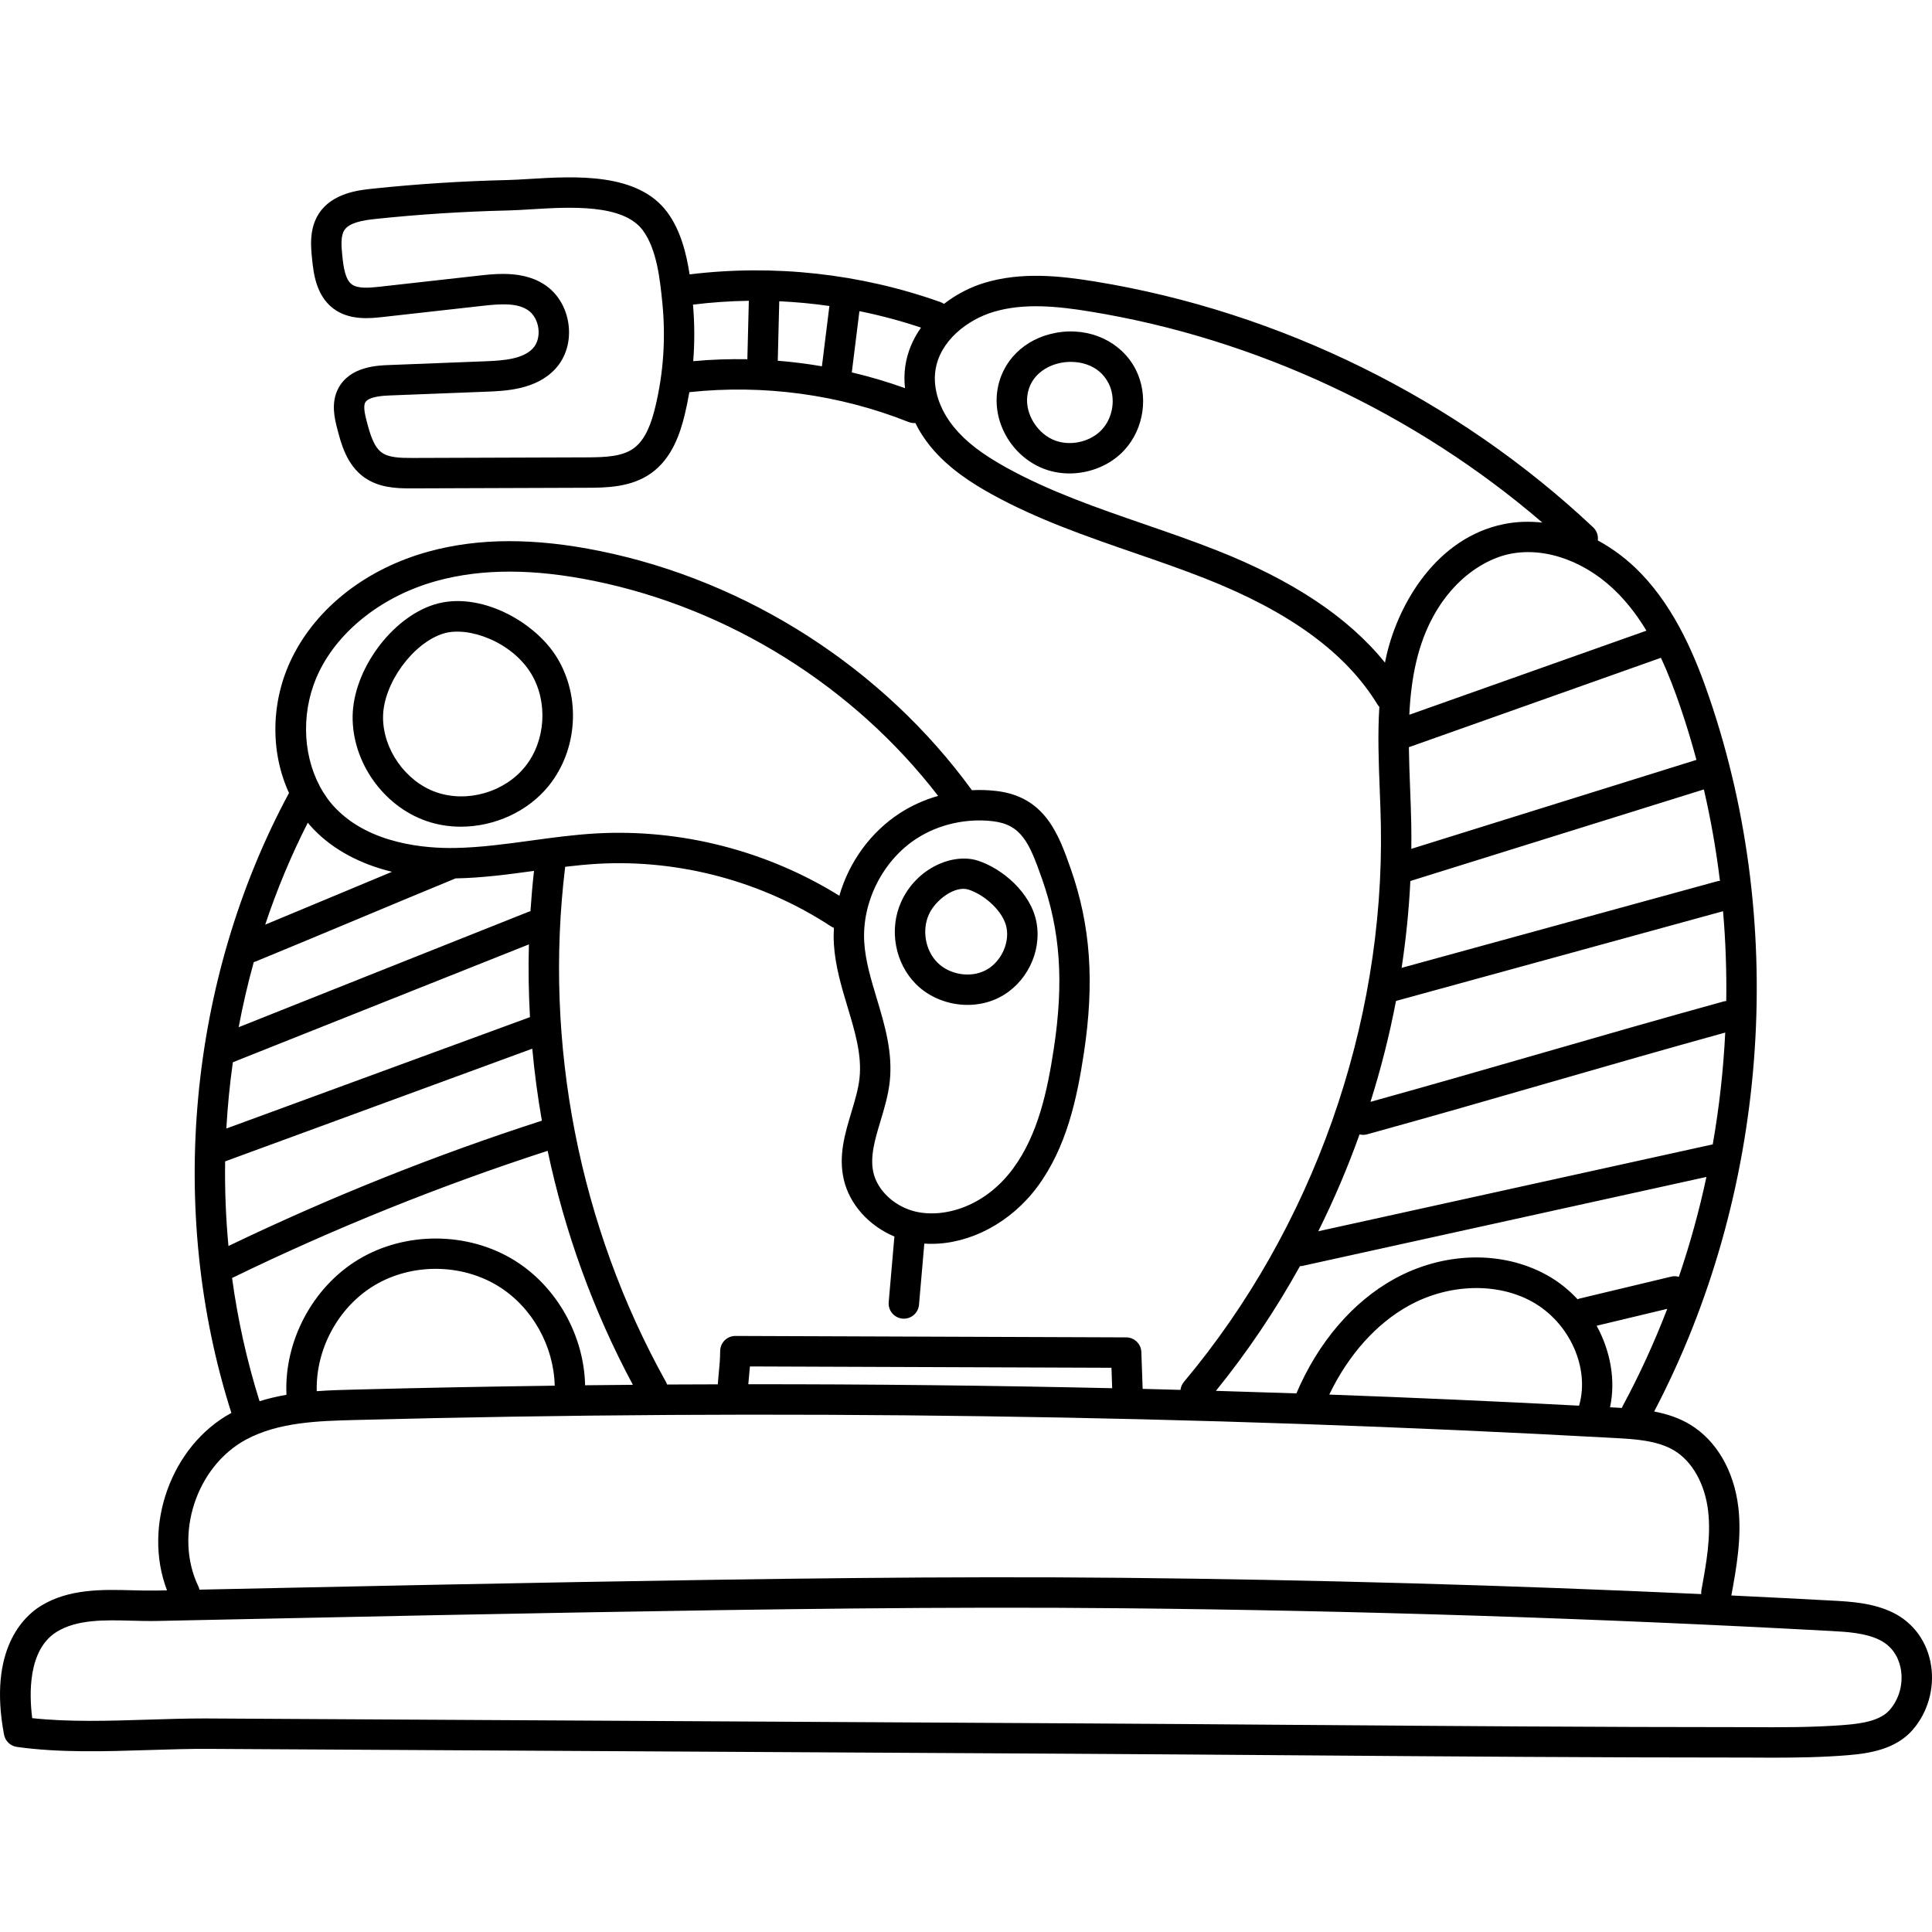 <svg height="512pt" viewBox="0 -47 512.001 512" width="512pt" xmlns="http://www.w3.org/2000/svg"><path d="m511.773 394.477c-.93-6.227-4.57-11.348-9.992-14.055-5.305-2.652-11.336-2.98-16.18-3.242-8.906-.484-17.832-.934-26.773-1.363 1.32-7.203 2.809-15.363 1.84-23.457-1.16-9.617-5.777-17.551-12.668-21.77-3.031-1.855-6.344-2.902-9.629-3.527 30.062-57.359 35.574-127.824 14.641-189.102-3.492-10.227-8.715-23.219-18.152-33.02-3.445-3.578-7.328-6.496-11.426-8.723.16-1.238-.246-2.535-1.223-3.461-36.148-34.047-83.047-57.188-132.059-65.16-9.469-1.543-19.562-2.566-29.238.352-3.652 1.098-7.422 3.004-10.758 5.586-.281-.188-.574-.355-.906-.473-21.207-7.555-44.152-10.074-66.5-7.348-.836-5.5-2.379-11.691-5.914-16.469-7.812-10.57-24.434-9.559-36.57-8.82-2.129.129-4.141.25-5.852.289-11.914.277-23.961 1.051-35.805 2.301-3.43.359-10.566 1.113-14.117 6.602-2.613 4.035-2.117 8.859-1.785 12.051.367 3.562.98 9.527 5.559 13.047 4.281 3.285 9.871 2.664 13.211 2.289l26.352-2.949c4.812-.539 9.039-.828 12.004 1.082 1.512.98 2.578 2.816 2.844 4.922.258 2.023-.277 3.98-1.434 5.234-2.613 2.836-7.625 3.258-12.539 3.449l-25.676 1c-3.078.117-10.297.398-13.359 6.141-2.066 3.875-.961 8.168-.301 10.73.977 3.801 2.453 9.543 7.137 12.887 3.863 2.758 8.527 2.926 12.133 2.926h.75l46.133-.16c4.918-.016 11.656-.043 17-3.832 5.535-3.922 7.703-10.438 8.973-15.676.465-1.93.848-3.875 1.184-5.828 19.664-2.109 39.711.602 58.098 7.906.488.191.992.285 1.484.285.105 0 .207-.016.309-.023 1.039 2.113 2.344 4.164 3.906 6.094 4.898 6.043 11.352 10.031 16.422 12.832 12.012 6.633 25.059 11.133 37.676 15.488 6.199 2.141 12.613 4.352 18.77 6.777 22.434 8.836 37.379 19.758 45.688 33.387.148.242.32.457.508.656-.457 7.297-.18 14.609.098 21.77.125 3.184.254 6.48.309 9.688.941 53.047-18.082 106.777-52.188 147.418-.527.629-.828 1.371-.914 2.129-3.344-.09-6.684-.188-10.027-.27l-.348-9.758c-.074-2.16-1.848-3.879-4.012-3.887l-103.559-.379c-.004 0-.012 0-.016 0-2.219 0-4.023 1.793-4.031 4.012-.008 2.078-.172 3.781-.348 5.582-.098 1.031-.199 2.09-.273 3.23-4.484.012-8.973.02-13.453.047-.078-.242-.18-.484-.309-.715-22.973-41.254-32.406-89.629-26.691-136.488 2.902-.344 5.816-.637 8.691-.797 21.684-1.207 43.609 4.684 61.758 16.598.246.16.504.281.766.383-.078 1.449-.094 2.906 0 4.367.367 5.793 2.02 11.289 3.621 16.609 1.977 6.57 3.844 12.773 3.16 18.93-.32 2.883-1.207 5.82-2.141 8.934-1.715 5.695-3.488 11.586-2.004 17.922 1.535 6.551 6.672 12.23 13.398 15.039l-1.512 17.391c-.191 2.219 1.449 4.172 3.668 4.367.117.008.238.012.355.012 2.066 0 3.828-1.582 4.008-3.68l1.41-16.223c.645.047 1.289.07 1.938.07 10.262 0 21.07-5.656 28.121-15.246 7.617-10.363 10.379-23.09 12.23-35.305 2.852-18.844 1.766-33.941-3.523-48.945-3.137-8.887-6.688-18.957-19.602-20.508-2.172-.258-4.367-.324-6.555-.215-23.492-32.289-59.371-55.379-98.496-63.367-17.336-3.535-32.18-3.504-45.387.102-16.449 4.488-29.676 14.754-36.281 28.156-5.711 11.59-5.789 25.043-.809 35.844-26.688 49.574-32.371 110.652-15.273 164.297-.012.004-.023.008-.031.016-16.004 8.691-23.527 30.098-17.023 46.996l-2.855.059c-2 .039-4.086-.012-6.293-.07-7.93-.215-16.926-.453-24.375 4.188-4.332 2.699-13.941 11.418-9.668 34.074.32 1.703 1.691 3.008 3.402 3.246 11.309 1.582 23.332 1.199 34.957.832 5.508-.172 10.719-.34 15.859-.309l229.793 1.297c19.762.113 39.523.262 59.285.41 38.91.293 79.145.594 118.703.594 2.203.012 4.43.027 6.668.027 6.625 0 13.363-.109 20.059-.66 5.965-.492 12.652-1.668 17.039-6.664 4.004-4.559 5.848-10.91 4.938-17.004zm-83.379-68.438c-.57-.031-1.145-.059-1.719-.09 1.539-7.164.117-14.922-3.547-21.617l18.715-4.477c-3.398 8.84-7.336 17.465-11.828 25.785-.082.156-.137.316-.199.477-.48-.027-.957-.051-1.422-.078zm-9.922-.52c-22.016-1.156-44.09-2.137-66.203-2.941 5.035-10.477 12.418-18.773 21.059-23.555 10.535-5.832 23.383-6.242 32.738-1.043 9.898 5.504 15.312 17.562 12.406 27.539zm35.102-69.176-104.215 22.953c4.145-8.328 7.801-16.906 10.938-25.672.309.074.625.125.945.125.355 0 .715-.047 1.074-.145 17.004-4.691 32.938-9.285 48.348-13.734 14.867-4.289 30.23-8.719 46.543-13.23-.488 9.945-1.598 19.863-3.32 29.668-.105.016-.207.012-.312.035zm2.23-69.91c-.27.02-.547.062-.816.137l-83.543 22.922c1.156-7.633 1.938-15.32 2.316-23.016l77.785-24.27c1.848 7.984 3.27 16.074 4.258 24.227zm-85.852 31.828 86.676-23.781c.68 7.906.961 15.852.848 23.801-.25.02-.496.055-.746.125-16.984 4.688-32.906 9.277-48.305 13.723-14.465 4.172-29.406 8.48-45.23 12.867 2.77-8.777 5.035-17.707 6.758-26.734zm79.625-63.887-75.562 23.578c.023-2.102.027-4.203-.012-6.305-.059-3.293-.188-6.629-.312-9.855-.141-3.652-.277-7.242-.324-10.777l66.523-23.594c.09-.031.168-.082.258-.121 2.09 4.457 3.773 8.988 5.234 13.266 1.555 4.555 2.941 9.16 4.195 13.809zm-13.25-34.242-62.844 22.285c.227-4.781.766-9.477 1.855-14.117 4.285-18.184 16.039-26.723 24.805-28.508 9.57-1.953 20.648 2.168 28.906 10.742 2.824 2.93 5.211 6.184 7.277 9.598zm-230.211-71.535.395-15.762c4.445.203 8.883.625 13.289 1.254l-1.984 15.98c-3.879-.664-7.781-1.156-11.699-1.473zm-32.461 12.266c-.938 3.871-2.445 8.621-5.797 10.996-3.02 2.141-7.387 2.328-12.367 2.348l-46.133.156c-3.371.012-6.301-.086-8.168-1.422-2.117-1.512-3.105-4.805-4.016-8.336-.367-1.43-.984-3.82-.391-4.93.883-1.66 5.152-1.824 6.559-1.879l25.672-1c4.883-.188 13.055-.504 18.156-6.043 2.789-3.023 4.066-7.293 3.5-11.711-.57-4.5-2.93-8.395-6.465-10.676-3.402-2.199-7.316-2.777-10.902-2.777-2.34 0-4.543.246-6.375.449l-26.348 2.949c-2.887.324-5.832.539-7.406-.672-1.684-1.293-2.148-4.535-2.453-7.477-.281-2.738-.453-5.316.535-6.844 1.289-1.988 4.867-2.613 8.199-2.965 11.625-1.227 23.449-1.984 35.145-2.254 1.863-.043 3.945-.172 6.156-.309 10.289-.625 24.387-1.48 29.598 5.57 3.746 5.062 4.562 13.16 5.16 19.074.949 9.398.324 18.734-1.859 27.75zm10.059-12.148c.387-4.957.367-9.961-.062-14.988 4.91-.602 9.852-.945 14.797-1.016l-.391 15.488c-4.781-.086-9.57.074-14.344.516zm42.023 2.973 2.016-16.23c5.527 1.117 10.98 2.574 16.328 4.363-2.117 2.996-3.637 6.434-4.18 10.281-.266 1.887-.277 3.82-.07 5.762-4.617-1.664-9.328-3.047-14.094-4.176zm96.559 47.102c-6.316-2.488-12.816-4.73-19.098-6.898-12.293-4.238-25.004-8.625-36.406-14.922-6.582-3.633-10.918-6.98-14.055-10.852-3.762-4.641-5.531-10.066-4.852-14.891 1.109-7.887 8.512-13.496 15.355-15.559 8.109-2.445 17.102-1.5 25.613-.113 43.93 7.148 86.102 26.891 119.883 55.938-3.449-.383-6.891-.273-10.203.402-17.758 3.617-27.82 20.875-31.039 34.559-.168.711-.324 1.426-.469 2.141-9.668-11.984-24.379-21.785-44.73-29.805zm22.199 189.762c.215-.012.426-.023.641-.07l107.086-23.582c-1.914 8.961-4.355 17.805-7.305 26.469-.633-.176-1.316-.219-2.004-.055l-24.359 5.828c-.172.039-.328.109-.488.168-2.328-2.508-5.043-4.684-8.086-6.375-11.906-6.617-27.449-6.223-40.559 1.035-10.973 6.074-20.141 16.824-25.863 30.293-7.105-.242-14.219-.465-21.332-.672 8.363-10.309 15.812-21.387 22.27-33.039zm-145.758 26.57 95.812.352.191 5.418c-32.141-.719-64.309-1.078-96.434-1.051.062-.816.137-1.609.219-2.422.074-.746.145-1.504.211-2.297zm-131.484-107.16c.152-.043.305-.078.453-.137 8.312-3.41 17.73-7.348 26.84-11.152 8.879-3.715 18.051-7.547 26.195-10.891.027 0 .055.004.082 0 7.012-.129 13.965-1.07 20.695-1.988-.402 3.555-.707 7.121-.941 10.691-.168.043-.332.078-.496.145l-76.832 30.59c1.09-5.809 2.422-11.57 4.004-17.258zm-5.543 26.547 78.457-31.238c-.176 6.43-.078 12.863.281 19.281l-80.465 29.52c.332-5.875.902-11.734 1.727-17.562zm-2.047 26.27 81.395-29.863c.586 6.391 1.438 12.758 2.543 19.078-28.324 9.141-56.23 20.305-83.059 33.215-.695-7.449-.992-14.941-.879-22.43zm203.496-90.141c7.586.91 9.66 5.832 12.957 15.184 4.891 13.879 5.836 27.352 3.156 45.059-1.695 11.191-4.172 22.781-10.754 31.738-7.934 10.793-19.402 13.398-26.707 11.25-5.125-1.508-9.277-5.547-10.336-10.051-.992-4.234.402-8.859 1.875-13.758 1-3.32 2.031-6.754 2.434-10.363.863-7.793-1.332-15.09-3.453-22.145-1.535-5.105-2.984-9.93-3.293-14.797-.676-10.664 4.898-21.727 13.875-27.527 5.812-3.762 13.188-5.434 20.246-4.59zm-178.527-39.766c5.504-11.168 17.156-20.117 31.172-23.945 11.961-3.262 25.582-3.254 41.652.023 35.848 7.316 68.832 27.984 91.152 56.969-3.582 1.027-7 2.547-10.074 4.535-7.855 5.078-13.547 13.039-16.105 21.926-19.141-11.902-41.902-17.77-64.414-16.512-5.84.328-11.66 1.125-17.289 1.895-6.594.902-13.41 1.836-20.051 1.957-7.914.156-22.578-1.023-31.73-10.516-1.641-1.699-3.027-3.648-4.164-5.758-.027-.062-.055-.121-.086-.184-4.668-8.832-4.891-20.59-.062-30.391zm-1.488 41.93c5.176 5.371 12.293 9.18 20.742 11.234-4.125 1.719-8.316 3.469-12.449 5.195-7.094 2.965-14.363 6.004-21.156 8.812 3.094-9.277 6.863-18.312 11.281-27.012.508.605 1.031 1.203 1.582 1.77zm-21.645 118.883c26.977-13.125 55.09-24.449 83.633-33.707 4.551 21.586 12.137 42.531 22.586 62.016-4.219.035-8.441.066-12.66.117-.289-13.184-7.473-26.125-18.711-33.09-12.348-7.652-28.992-7.734-41.414-.207-12.141 7.359-19.68 21.656-19.02 35.824-2.387.414-4.777.965-7.129 1.699-3.348-10.641-5.777-21.574-7.285-32.652zm22.441 29.996c-.305-11.098 5.66-22.207 15.172-27.973 9.895-5.996 23.156-5.926 32.988.168 8.949 5.543 14.668 15.848 14.902 26.344-17.785.234-35.551.574-53.277 1.043-3.07.078-6.375.164-9.785.418zm-31.379 51.715c-6.492-13.531-.617-31.688 12.57-38.852 8.641-4.691 19.355-4.977 28.809-5.223 110.879-2.922 223.254-1.32 334.012 4.77 5.312.293 11.34.621 15.84 3.379 4.703 2.879 8.02 8.805 8.867 15.855.832 6.883-.488 14.09-1.766 21.062-.066.359-.062.715-.035 1.066-50.949-2.348-102.301-3.805-153.117-4.309-47.426-.473-95.316.258-144.289 1.113-25.375.445-50.961.98-75.703 1.496l-24.887.523c-.07-.301-.16-.598-.301-.883zm448.219 32.766c-2.492 2.84-7.285 3.59-11.641 3.945-8.605.707-17.461.66-26.047.609-39.547 0-79.766-.305-118.664-.594-19.766-.152-39.535-.301-59.301-.41l-229.793-1.297c-.398-.004-.801-.004-1.207-.004-4.926 0-10.016.16-14.953.316-10.254.324-20.82.66-30.637-.395-.812-6.336-1.148-18.117 6.461-22.855 5.395-3.363 12.766-3.168 19.898-2.977 2.203.059 4.48.121 6.676.074l36.344-.758c24.734-.52 50.309-1.055 75.672-1.496 48.914-.855 96.746-1.586 144.07-1.113 62.273.617 125.355 2.645 187.504 6.02 4.312.234 9.203.5 13.012 2.406 4.16 2.074 5.309 5.926 5.621 8.035.566 3.773-.562 7.695-3.016 10.492zm0 0"/><path d="m112.949 170.559c2.953 1.031 6.066 1.523 9.188 1.523 8.863 0 17.797-3.973 23.355-10.93 7.582-9.484 8.473-23.387 2.164-33.805-5.859-9.68-20.684-17.867-32.582-14.141-11.391 3.57-21.496 17.426-21.625 29.648-.125 12.066 8.074 23.719 19.5 27.703zm4.535-49.656c6.551-2.055 18.141 2.141 23.277 10.621 4.516 7.465 3.859 17.809-1.566 24.598-5.457 6.82-15.375 9.691-23.594 6.828-8.125-2.836-14.18-11.438-14.09-20.008.09-8.785 7.855-19.496 15.973-22.039zm0 0"/><path d="m238.812 192.023c-3.281 7.27-1.645 16.246 3.977 21.828 3.59 3.562 8.621 5.457 13.621 5.457 2.883 0 5.754-.629 8.34-1.934 7.223-3.656 11.398-12.047 9.93-19.953-1.457-7.848-9.102-14.281-15.559-16.348-6.48-2.078-16.191 1.828-20.309 10.949zm7.352 3.316c1.766-3.914 6.957-7.723 10.5-6.586 4.215 1.348 9.273 5.746 10.09 10.141.805 4.32-1.676 9.277-5.645 11.285-3.988 2.02-9.426 1.137-12.641-2.051-3.234-3.211-4.203-8.586-2.305-12.789zm0 0"/><path d="m279.984 41.168c-8.547 1.496-14.723 7.676-15.734 15.742-1.094 8.699 4.414 17.5 12.812 20.48 2.047.73 4.207 1.078 6.367 1.078 5.434 0 10.875-2.207 14.535-6.184 5.27-5.723 6.5-14.52 2.996-21.383-3.762-7.363-12.195-11.277-20.977-9.734zm12.047 25.66c-2.941 3.199-8.102 4.449-12.273 2.969-4.75-1.688-8.121-7.016-7.512-11.879.684-5.434 5.164-8.113 9.129-8.809 4.07-.715 9.762.285 12.406 5.461 1.969 3.859 1.234 9.016-1.75 12.258zm0 0"/></svg>